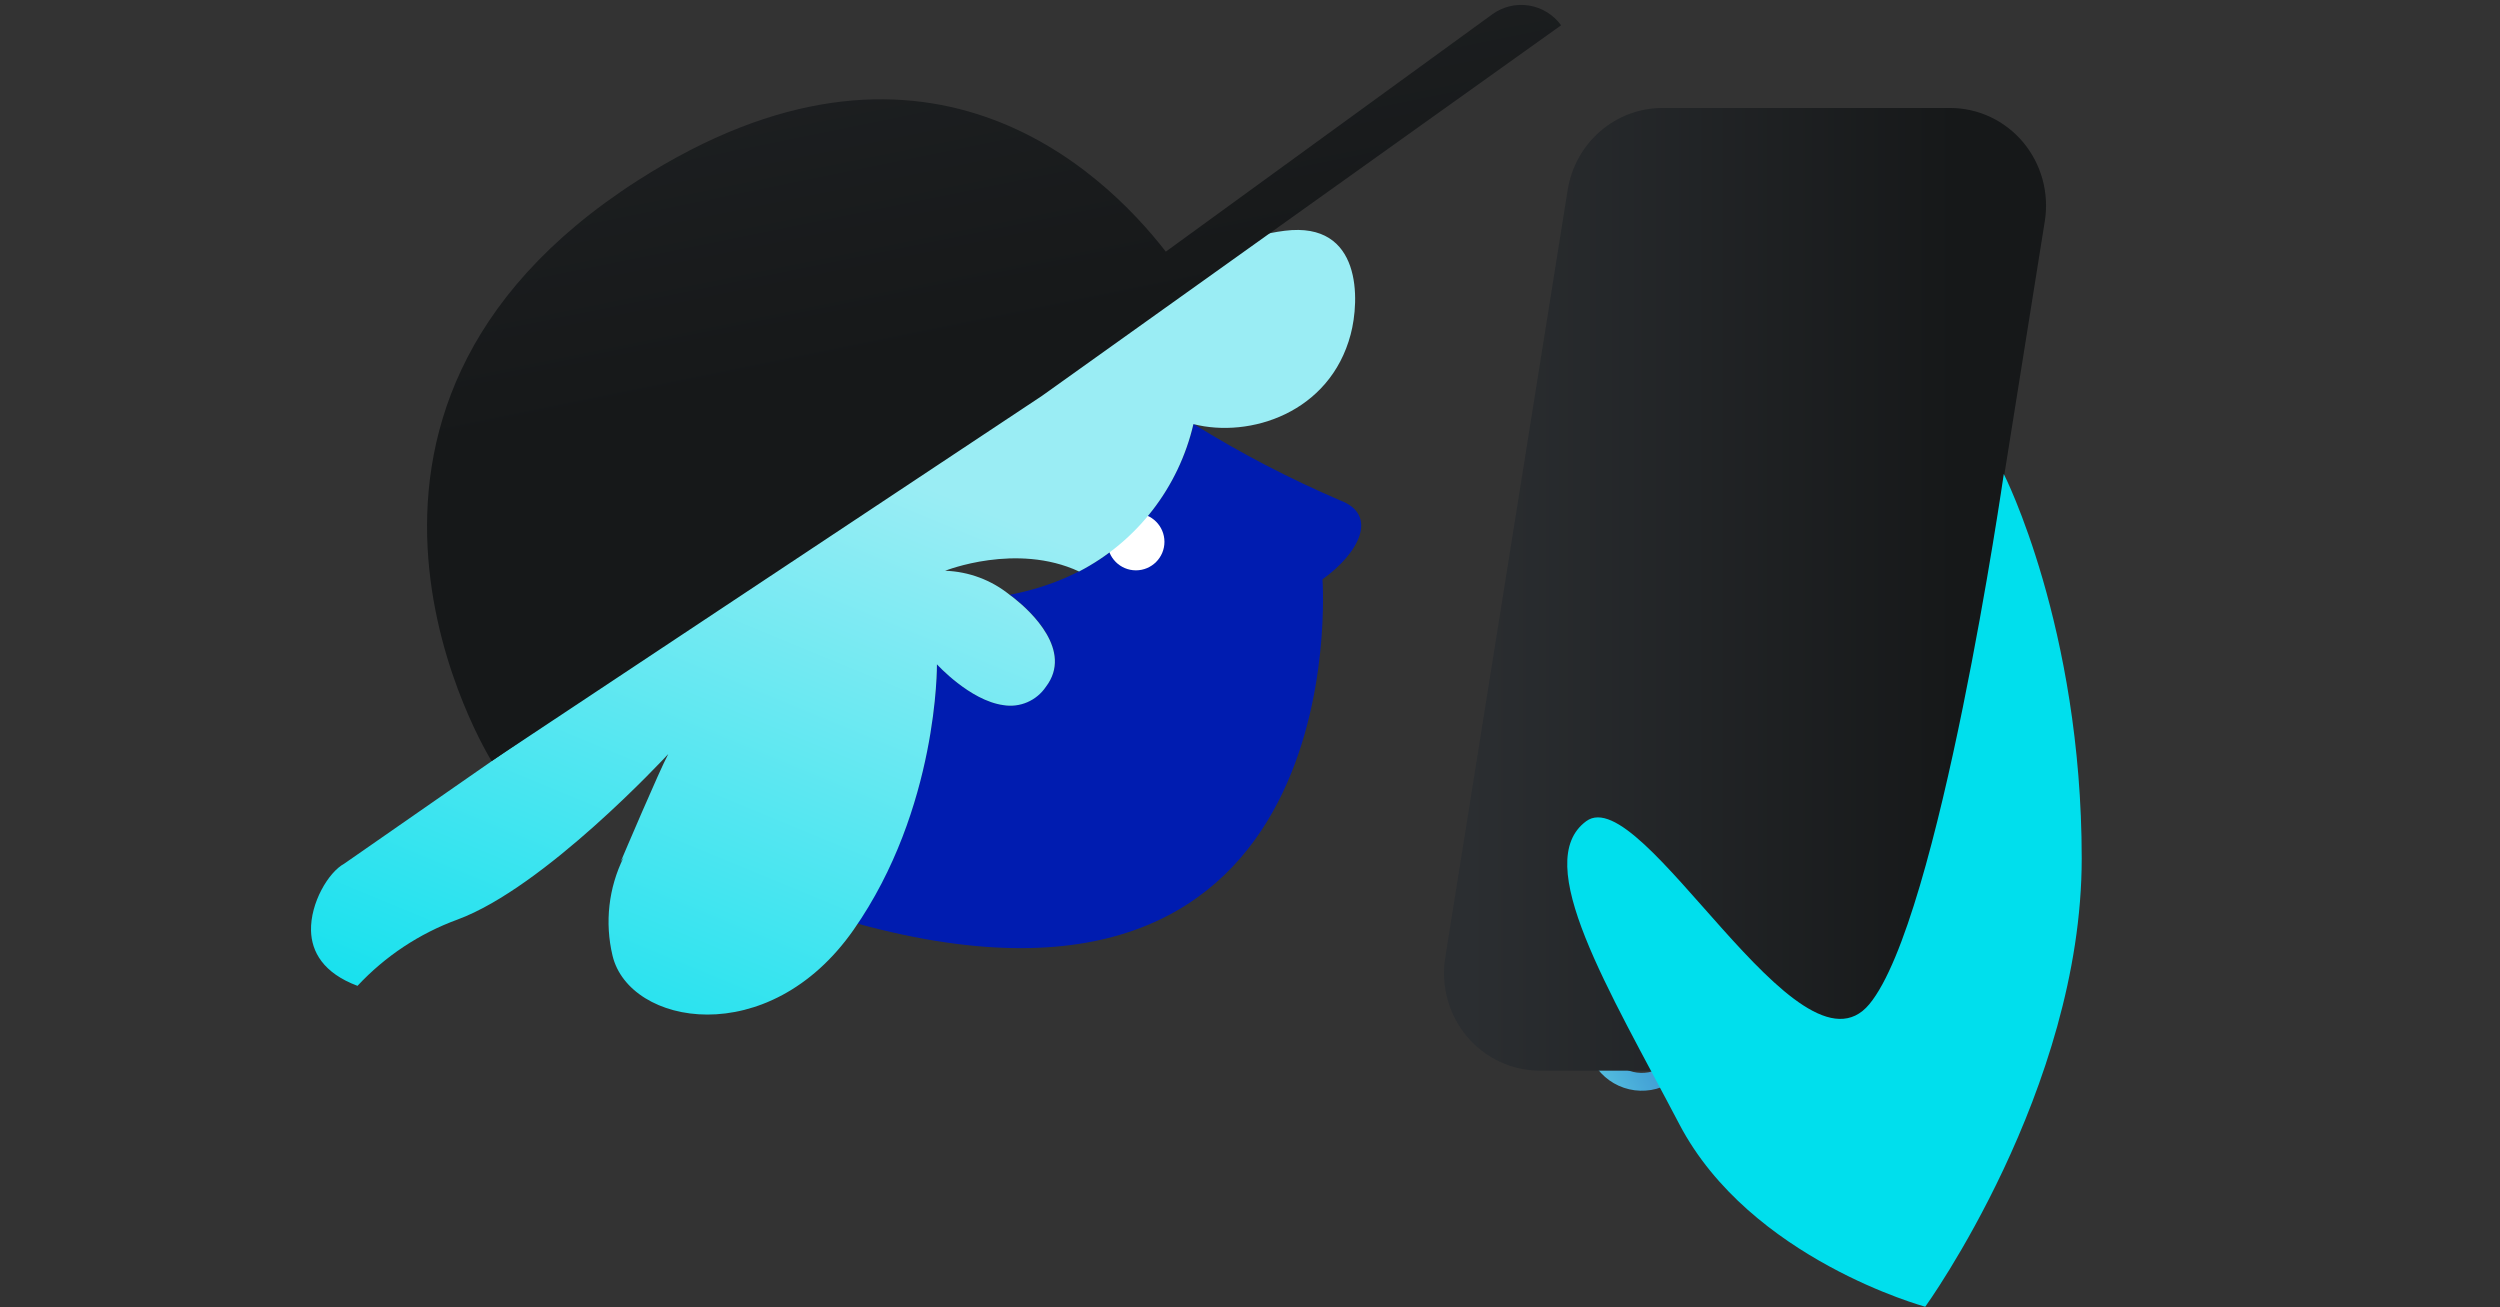 <svg width="526" height="275" viewBox="0 0 526 275" fill="none" xmlns="http://www.w3.org/2000/svg">
<rect x="0" y="0" width="526" height="275" fill="#333333" stroke="none"/>
<g clip-path="url(#clip0_485_911)">
<path d="M333.976 214.967C334.329 213.466 334.975 212.051 335.876 210.801C336.777 209.551 337.915 208.491 339.226 207.683L389.851 176.124C392.5 174.474 395.695 173.944 398.734 174.649C401.773 175.355 404.409 177.238 406.064 179.887C407.717 182.542 408.249 185.746 407.545 188.795C406.84 191.844 404.957 194.488 402.307 196.146L351.682 227.706C349.031 229.361 345.833 229.895 342.789 229.189C339.746 228.484 337.106 226.597 335.451 223.943C334.385 222.179 333.795 220.169 333.737 218.109C333.675 217.055 333.755 215.998 333.976 214.967ZM338.584 221.923C339.719 223.745 341.53 225.041 343.618 225.527C345.707 226.012 347.903 225.648 349.723 224.513L400.348 192.954C401.254 192.395 402.039 191.661 402.659 190.795C403.278 189.929 403.72 188.948 403.957 187.909C404.317 186.348 404.207 184.715 403.641 183.217C403.075 181.718 402.078 180.421 400.776 179.49C399.475 178.558 397.927 178.034 396.328 177.984C394.73 177.933 393.152 178.358 391.794 179.205L341.169 210.764C339.354 211.905 338.064 213.719 337.579 215.809C337.095 217.9 337.456 220.098 338.584 221.923Z" fill="url(#paint0_linear_485_911)"/>
<path d="M332.353 130.266C331.194 129.654 330.221 128.739 329.535 127.617V127.617C328.497 125.944 328.162 123.92 328.604 121.989C329.046 120.059 330.229 118.378 331.893 117.316L363.667 97.147C364.492 96.601 365.417 96.225 366.386 96.042C367.356 95.859 368.35 95.872 369.312 96.081C370.274 96.29 371.183 96.69 371.987 97.258C372.791 97.826 373.474 98.551 373.995 99.39C374.516 100.228 374.865 101.165 375.021 102.143C375.178 103.122 375.139 104.124 374.907 105.09C374.675 106.055 374.255 106.966 373.67 107.769C373.086 108.571 372.349 109.249 371.503 109.763L339.719 129.955C338.896 130.482 337.978 130.841 337.018 131.008C336.059 131.176 335.077 131.15 334.13 130.932C333.512 130.787 332.914 130.563 332.353 130.266V130.266ZM331.528 126.401C332.245 127.547 333.384 128.357 334.698 128.654C336.011 128.952 337.392 128.712 338.537 127.988L370.321 107.796C371.463 107.069 372.276 105.917 372.581 104.593C372.887 103.269 372.661 101.88 371.952 100.731C371.235 99.585 370.095 98.775 368.782 98.477C367.468 98.18 366.088 98.419 364.943 99.144L333.148 119.33C332.006 120.059 331.195 121.213 330.891 122.538C330.587 123.863 330.816 125.252 331.528 126.401V126.401Z" fill="url(#paint1_linear_485_911)"/>
<path d="M384.555 225.266H323.976C321.055 225.266 318.169 224.621 315.518 223.374C312.867 222.127 310.513 220.308 308.621 218.045C306.729 215.781 305.343 213.126 304.559 210.264C303.776 207.402 303.613 204.4 304.082 201.468L329.841 39.95C330.614 35.143 333.041 30.771 336.689 27.615C340.337 24.459 344.968 22.724 349.757 22.719H410.314C413.236 22.719 416.122 23.366 418.774 24.612C421.426 25.859 423.781 27.677 425.675 29.94C427.569 32.203 428.957 34.857 429.743 37.72C430.529 40.582 430.696 43.584 430.23 46.518L404.449 208.035C403.681 212.841 401.258 217.212 397.614 220.368C393.97 223.525 389.341 225.261 384.555 225.266Z" fill="url(#paint2_linear_485_911)"/>
<path d="M405.071 274.934C405.071 274.934 368.223 264.947 353.337 236.542C338.451 208.138 321.99 181.402 333.748 172.772C345.505 164.142 378.583 229.069 393.313 211.275C408.044 193.48 421.599 99.727 421.599 99.727C421.599 99.727 437.993 131.89 437.993 180.624C437.993 229.358 405.071 274.934 405.071 274.934Z" fill="#00DFED"/>
<path d="M278.25 121.89C278.25 121.89 285.687 223.153 180.406 194.328C197.435 169.042 197.123 139.725 197.123 139.725C197.123 139.725 211.547 155.636 220.05 144.456C227.019 135.303 212.469 125.137 212.469 125.137C245.918 118.741 251.087 89.185 251.087 89.185C260.975 95.33 271.312 100.716 282.011 105.298C290.129 108.384 285.883 116.422 278.25 121.89Z" fill="url(#paint3_linear_485_911)"/>
<circle cx="239" cy="114" r="6" fill="white"/>
<path d="M284.179 70.37C279.809 86.89 262.931 92.252 251.094 89.232C249.559 95.838 246.614 102.031 242.461 107.384C238.309 112.738 233.047 117.125 227.04 120.243C213.862 114.102 198.858 120.089 198.858 120.089C203.83 120.252 208.613 122.042 212.476 125.185L212.753 125.386L213.106 125.648L213.538 125.994C216.789 128.602 225.855 136.896 220.057 144.503C219.088 145.94 217.728 147.068 216.137 147.751C214.547 148.434 212.795 148.644 211.088 148.356C204.037 147.379 197.13 139.772 197.13 139.772C197.13 139.772 197.46 170.085 179.583 195.651C161.706 221.217 132.383 215.784 128.877 201.07C127.214 194.116 128.04 186.797 131.212 180.391L130.595 181.296C131.072 180.175 138.797 161.982 140.603 158.648C139.838 159.476 114.557 186.726 96.259 193.475C88.25 196.402 81.042 201.18 75.219 207.422C67.974 204.702 65.558 200.238 65.438 195.82C65.295 189.942 69.118 183.507 72.415 181.724L229.263 72.685L241.818 62.771C241.818 62.771 254.027 50.575 270.326 48.549C286.626 46.524 286.091 63.196 284.179 70.37Z" fill="url(#paint4_linear_485_911)"/>
<path d="M103.436 160.127C103.436 160.127 57.652 87.036 134.182 37.972C194.162 -0.477 231.809 35.561 245.286 52.946L313.967 3.016C316.193 1.395 318.97 0.728 321.687 1.161C324.404 1.593 326.839 3.09 328.455 5.322L219.215 83.3L103.436 160.127Z" fill="url(#paint5_linear_485_911)"/>
</g>
<defs>
<linearGradient id="paint0_linear_485_911" x1="550.641" y1="68.535" x2="233.146" y2="236.722" gradientUnits="userSpaceOnUse">
<stop offset="0.37" stop-color="#0025A9"/>
<stop offset="0.44" stop-color="#0228AA"/>
<stop offset="0.5" stop-color="#0833AE"/>
<stop offset="0.55" stop-color="#1145B4"/>
<stop offset="0.6" stop-color="#1F5EBD"/>
<stop offset="0.66" stop-color="#307EC9"/>
<stop offset="0.71" stop-color="#46A6D7"/>
<stop offset="0.76" stop-color="#63DCEA"/>
</linearGradient>
<linearGradient id="paint1_linear_485_911" x1="478.691" y1="19.617" x2="295.375" y2="153.067" gradientUnits="userSpaceOnUse">
<stop offset="0.53" stop-color="#001CB0"/>
<stop offset="0.93" stop-color="#00DFED"/>
</linearGradient>
<linearGradient id="paint2_linear_485_911" x1="303.798" y1="123.993" x2="430.492" y2="123.993" gradientUnits="userSpaceOnUse">
<stop offset="0.04" stop-color="#2B2E31"/>
<stop offset="0.85" stop-color="#161819"/>
</linearGradient>
<linearGradient id="paint3_linear_485_911" x1="234533" y1="39431.4" x2="235353" y2="48189.2" gradientUnits="userSpaceOnUse">
<stop offset="0.4" stop-color="#001CB0"/>
<stop offset="1" stop-color="#263EBC"/>
</linearGradient>
<linearGradient id="paint4_linear_485_911" x1="207.936" y1="87.775" x2="90.723" y2="371.319" gradientUnits="userSpaceOnUse">
<stop offset="0.06" stop-color="#9AEDF4"/>
<stop offset="0.6" stop-color="#04DFED"/>
</linearGradient>
<linearGradient id="paint5_linear_485_911" x1="172.11" y1="-133.945" x2="221.015" y2="106.401" gradientUnits="userSpaceOnUse">
<stop offset="0.04" stop-color="#2B2E31"/>
<stop offset="0.85" stop-color="#161819"/>
</linearGradient>
<clipPath id="clip0_485_911">
<rect width="526" height="275" fill="white"/>
</clipPath>
</defs>
</svg>
